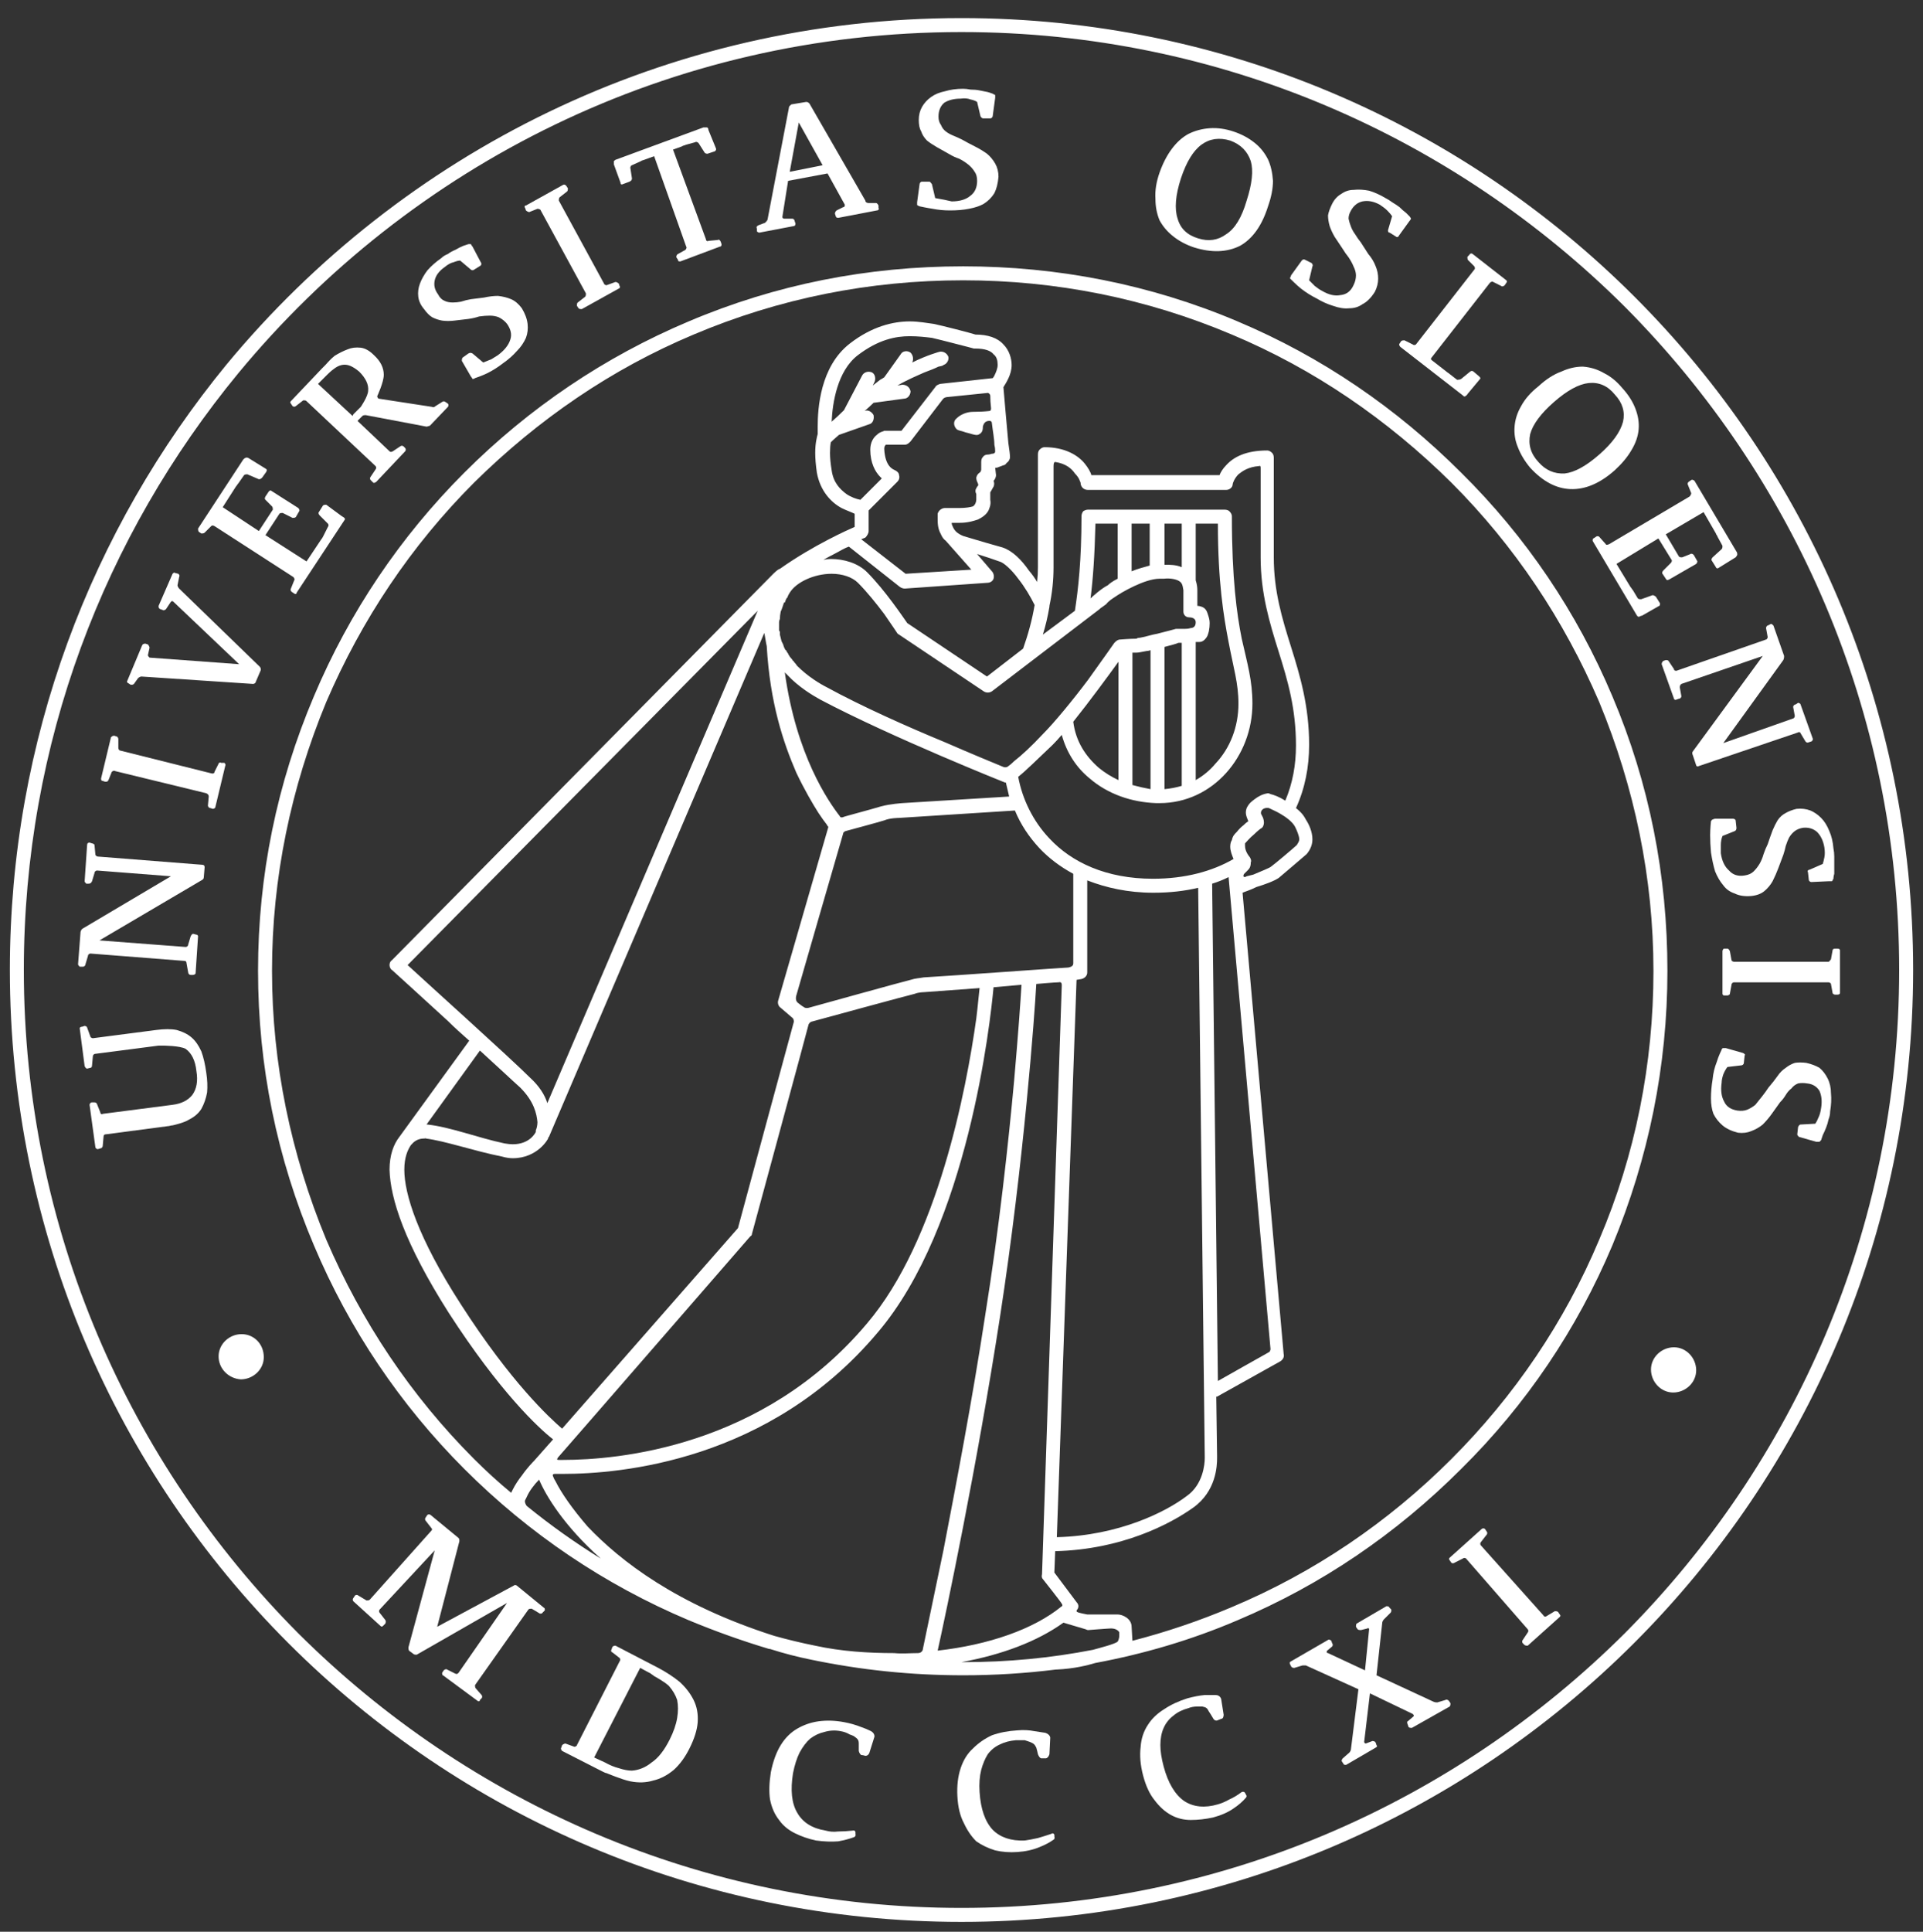 <svg version="1.2" xmlns="http://www.w3.org/2000/svg" viewBox="0 0 234 235" width="234" height="235">
	<rect x="0" y="0" width="234" height="235" fill="#333333" stroke="none"/>
	<title>UIO-svg</title>
	<style>
		.s0 { fill: #ffffff } 
	</style>
	<g id="Segl">
		<g id="Layer">
			<g id="Layer">
				<path id="Layer" fill-rule="evenodd" class="s0" d="m1.2 118c0-28 9.9-53.6 26.4-73.7 21.3-25.7 53.4-42.1 89.4-42.1 64 0 115.8 51.8 115.8 115.8 0 63.9-51.9 115.8-115.8 115.8-64 0-115.8-51.8-115.8-115.8zm1.7 0c0 31.5 12.8 60 33.4 80.7 20.7 20.6 49.2 33.4 80.7 33.4 31.5 0 60-12.8 80.7-33.4 20.6-20.7 33.4-49.2 33.4-80.7 0-31.5-12.8-60-33.4-80.7-20.7-20.6-49.2-33.4-80.7-33.4-35.5 0-67.1 16.2-88 41.5-16.3 19.8-26.1 45-26.1 72.6z"/>
			</g>
			<g id="Layer">
				<path id="Layer" class="s0" d="m26.6 165c0-1.5 1.3-2.7 2.8-2.7 1.5 0 2.7 1.2 2.7 2.8 0 1.5-1.3 2.7-2.8 2.7-1.5-0.1-2.7-1.3-2.7-2.8z"/>
				<path id="Layer" class="s0" d="m200.9 166.6c0-1.5 1.3-2.7 2.8-2.7 1.5 0 2.7 1.3 2.7 2.8 0 1.5-1.3 2.7-2.8 2.7-1.5 0-2.7-1.3-2.7-2.8z"/>
			</g>
			<g id="Layer">
				<g id="Layer">
					<g id="Layer">
						<path id="Layer" fill-rule="evenodd" class="s0" d="m202.9 118.1c0 11.6-2.3 22.8-6.7 33.4-4.3 10.2-10.5 19.4-18.4 27.2-7.9 7.9-17 14.1-27.2 18.4-5.6 2.4-11.4 4.1-17.3 5.2-1 0.3-2.6 0.7-4.7 0.8q0 0-0.1 0-5.6 0.7-11.3 0.7-9.4 0-18.5-1.9-2.5-0.5-5-1.3-0.1 0-0.1 0-5-1.5-9.8-3.5c-10.2-4.3-19.4-10.5-27.3-18.4-7.8-7.8-14-17-18.3-27.2-4.5-10.6-6.8-21.8-6.8-33.4 0-11.6 2.3-22.8 6.8-33.4 4.3-10.2 10.5-19.4 18.3-27.2 7.9-7.9 17.1-14.1 27.3-18.4 10.6-4.5 21.8-6.7 33.4-6.7 11.5 0 22.8 2.2 33.4 6.7 10.2 4.3 19.3 10.5 27.2 18.4 7.9 7.8 14.1 17 18.4 27.2 4.5 10.6 6.7 21.8 6.7 33.4zm-1.7 0c0-11.3-2.3-22.3-6.6-32.7-4.3-10-10.3-19-18-26.7-7.8-7.7-16.7-13.8-26.7-18-10.4-4.4-21.4-6.6-32.7-6.6-11.4 0-22.4 2.2-32.8 6.6-10 4.2-18.9 10.3-26.7 18-7.7 7.7-13.7 16.7-18 26.7-4.3 10.4-6.6 21.4-6.6 32.7 0 11.3 2.3 22.3 6.6 32.7 4.3 10 10.3 19 18 26.7q2.2 2.2 4.5 4.1 0.1-0.2 0.2-0.4c0.3-0.6 0.7-1.2 1.1-1.7 0.7-1 1.4-1.7 1.5-1.8l2.3-2.6c-1.8-1.4-6.5-5.8-12.7-15.4-5.4-8.5-7.1-13.9-7.2-17.4 0-1.8 0.5-3.1 1.2-4l8.5-11.7c-0.9-0.8-1.8-1.6-2.6-2.4-3.6-3.3-6.8-6.2-6.8-6.2-0.2-0.1-0.3-0.4-0.3-0.6q0-0.4 0.3-0.6l46.4-47q0 0 0 0c0.4-0.4 0.7-0.6 0.8-0.6 4.1-2.9 8.4-4.8 9.1-5.1v-1.6c-0.4-0.2-1-0.4-1.6-0.7-1.3-0.7-2.6-2.1-3-4.3q-0.2-1.4-0.2-2.4c0-1.2 0.2-1.9 0.3-2.3q0-0.3 0-0.9c0-2.2 0.3-7.3 3.9-10.1 2.7-2.1 5.3-2.7 7.3-2.7 1.1 0 2.1 0.2 2.9 0.3 1 0.2 4.5 1.1 5.1 1.3 1.5 0 2.7 0.4 3.4 1.2 0.7 0.7 1 1.7 1 2.5 0 1.2-0.7 2.2-1 2.7 0.1 1.1 0.4 4.7 0.6 6.8q0.2 1.3 0.2 1.7c0 0.3-0.2 0.6-0.4 0.7-0.1 0.2-0.3 0.3-0.4 0.3q-0.5 0.2-0.8 0.3-0.1 0-0.2 0l0.1 0.9c0 0.2-0.1 0.5-0.3 0.7 0.1 0.2 0.1 0.5 0 0.7l-0.4 0.7q0 0.4 0 0.9 0.1 0.5-0.1 1c-0.2 0.7-0.8 1.1-1.4 1.4-0.6 0.2-1.3 0.4-2.2 0.4h-0.1-0.9c0 0.2 0.1 0.4 0.2 0.6 0.2 0.4 0.5 0.7 1.2 1 2 0.6 3.7 1.1 4.8 1.4 1.2 0.4 2.3 1.5 3.2 2.8q0.6 0.7 1 1.4 0.1-0.9 0.1-1.8c0-8 0-13.7 0-13.7q0-0.4 0.2-0.6 0.3-0.3 0.6-0.3c2.5 0 4.1 1 4.9 2 0.4 0.5 0.7 1 0.8 1.4h15.6c0.1-0.3 0.4-0.8 0.8-1.2 0.9-1 2.4-1.8 5-1.8q0.3 0 0.6 0.3 0.2 0.2 0.2 0.6c0 0 0 4.5 0 12.1 0 4.1 1 7.4 2.1 10.9 1.1 3.5 2.2 7.2 2.2 11.9 0 2.7-0.5 5.3-1.6 7.7 0.5 0.4 0.9 0.8 1.2 1.4 0.4 0.6 0.8 1.5 0.8 2.4 0 0.6-0.2 1.2-0.7 1.8-0.6 0.5-2.9 2.5-3.4 2.9-0.6 0.4-1.7 0.8-2.7 1.1-0.8 0.4-1.5 0.6-1.7 0.7l5 56.1c0.1 0.4-0.1 0.7-0.4 0.9l-7.7 4.3q0 0-0.1 0l0.1 7.2q0 0.1 0 0.3c0 0.9-0.1 4-2.9 6-2.8 2-8.7 5.1-16.8 5.3l-0.1 2.6 2.7 3.6c0.3 0.3 0.3 0.7 0 1 0 0.1 0 0.2 0.1 0.2 0.1 0.1 1.2 0.3 1.2 0.3h3.7c0.6 0 1.7 0.5 1.7 1.5l0.1 1.7q6.2-1.6 12.1-4.1c10-4.2 19-10.3 26.7-18 7.7-7.7 13.8-16.7 18-26.7 4.4-10.3 6.6-21.4 6.6-32.7zm-149.4 20.4q0-0.1-0.1 0c-0.5 0-1.1 0.1-1.6 0.7q0 0-0.1 0.1 0 0 0 0c-0.4 0.6-0.8 1.5-0.8 3 0 2.9 1.6 8.2 6.9 16.4 6.1 9.5 10.8 13.8 12.3 15.1l21.4-24.4c0 0 6.7-24.8 6.8-25.1 0-0.4-0.2-0.5-0.2-0.5l-1.4-1.2c-0.3-0.2-0.4-0.6-0.3-0.9l6.1-21.1q-0.1-0.1-0.2-0.3-0.4-0.5-1-1.4c-0.7-1.1-1.7-2.8-2.7-4.9-1.6-3.7-3.2-8.5-3.6-15.4-0.1-0.4-0.2-1.2-0.3-1.6l-26.2 61.3-0.1 0.1q0 0 0 0.1c0 0-0.3 0.6-1 1.2-0.7 0.6-1.8 1.2-3.3 1.2q-0.6 0-1.3-0.2c-3.5-0.7-6.9-1.9-9.3-2.2zm12.7-7.4c1.1 1 1.8 2.1 2.1 3.1l25.6-59.9-42.6 43.1c2.6 2.4 12.5 11.3 14.9 13.7zm-6.1-3.3l-6.5 9q0.1 0 0.1 0c2.8 0.3 6.1 1.6 9.4 2.3q0.6 0.1 1 0.1c2 0 2.7-1.3 2.8-1.5q0 0 0 0 0-0.1 0-0.2c0.1-0.2 0.2-0.6 0.2-1-0.1-1-0.4-2.5-2.1-4.2-0.9-0.8-2.7-2.5-4.9-4.5zm47.4-76.2l-3.7 1.3c-0.6 0.5-1 0.9-1 0.9q0 0 0 0-0.1 0.5-0.1 1.3 0 0.9 0.2 2.1c0.2 1.5 1 2.3 1.8 2.9 0.6 0.4 1.2 0.6 1.7 0.7l2.6-2.6q-0.1-0.1-0.2-0.2c-0.6-0.6-1.2-1.7-1.2-3.3 0-0.9 0.4-1.5 0.8-1.8 0.4-0.4 0.8-0.4 0.9-0.5h0.2 1.9l4.1-5.3c0.1-0.2 0.3-0.3 0.6-0.4l6.4-0.7q0.1-0.1 0.2-0.3c0.2-0.4 0.4-0.9 0.4-1.3 0-0.5-0.1-1-0.5-1.3-0.3-0.4-1-0.7-2.2-0.7h-0.2c0 0-1.1-0.3-2.3-0.6-1.1-0.3-2.4-0.6-2.8-0.7-0.8-0.1-1.7-0.2-2.7-0.2-1.7 0-3.8 0.4-6.3 2.3-2.5 1.9-3.1 5.8-3.2 8.1q0.7-0.6 1.5-1.4l2.2-4.2c0.2-0.4 0.7-0.6 1.2-0.4 0.4 0.2 0.5 0.8 0.3 1.2l-0.2 0.4q0.5-0.4 0.9-0.7 0.2-0.1 0.5-0.3l2-2.8c0.2-0.4 0.8-0.5 1.2-0.2 0.3 0.3 0.4 0.8 0.2 1.2 1.8-0.9 3.3-1.3 3.3-1.3 0.4-0.1 0.9 0.1 1.1 0.6 0.1 0.4-0.2 0.9-0.6 1q0 0.1-0.6 0.2-0.6 0.3-1.7 0.7c-0.9 0.4-2.1 0.9-3.3 1.6l0.6-0.1c0.5 0 0.9 0.3 1 0.8 0 0.4-0.3 0.9-0.8 0.9l-3.7 0.5q-0.5 0.5-1.1 1c0.4-0.2 0.9 0.1 1.1 0.5 0.1 0.5-0.1 1-0.5 1.1zm13.6 4.6q0-0.4 0.2-0.6 0.2-0.3 0.6-0.3c0 0 0.2 0 0.5-0.1 0.1 0 0.4 0 0.4-0.3q0-0.4-0.1-0.8c0-0.7-0.2-1.7-0.3-2.6 0-0.2-0.1-0.3-0.3-0.3-0.5 0-0.7 0.3-0.8 0.7 0 0.5-0.1 0.8-0.6 1-0.3 0.1-1-0.2-1.5-0.3-0.5-0.2-0.9-0.2-1.1-0.4-0.4-0.4-0.4-1 0-1.3 0.5-0.5 1.3-0.8 2-0.8q1.1 0 2-0.1c0.1 0 0.2-0.1 0.2-0.3q-0.1-0.9-0.1-1.6c-0.1-0.3-0.3-0.3-0.3-0.3l-4.9 0.5c0 0-0.4 0-0.6 0.3-0.3 0.4-3.9 5.1-3.9 5.1-0.2 0.2-0.4 0.4-0.7 0.4h-2.2q-0.1 0-0.1 0c-0.1 0.1-0.2 0.2-0.2 0.5 0.1 2.2 1.1 2.5 1.3 2.6 0.2 0.1 0.5 0.3 0.5 0.6 0.1 0.3 0 0.6-0.2 0.8l-3.5 3.5v2.5c0 0.3-0.2 0.6-0.4 0.8q0 0-0.5 0.2l5.4 4.2 8-0.5-3.1-3.5q0 0 0 0-0.4-0.3-0.6-0.8c-0.4-0.7-0.4-1.4-0.4-1.9 0-0.3 0-0.6 0-0.6 0.1-0.4 0.5-0.7 0.9-0.7h1.8c0.7 0 1.3-0.1 1.6-0.2 0.3-0.2 0.4-0.6 0.4-0.8 0-0.3 0-0.6 0-0.7q-0.1 0 0 0-0.2-0.4 0-0.7c0 0 0.1-0.2 0.2-0.3 0.1-0.1 0-0.2 0-0.3-0.1-0.2-0.2-0.4-0.2-0.7q0.1-0.4 0.4-0.6c0.2-0.1 0.2-0.4 0.2-0.4zm-16.1 10.3c-0.6 0.2-1.2 0.6-1.8 0.9q-0.6 0.3-1.3 0.7 0.5-0.1 0.9-0.1c1.6 0 3.3 0.5 4.4 1.6 2.2 2.2 4.4 5.5 4.9 6.2l9.7 6.5 4.4-3.4c0.6-1.7 1.1-3.5 1.4-5.3-0.5-1-1.2-2.2-2-3.2-0.8-1.1-1.8-2-2.3-2.1q-1.1-0.4-2.7-0.9l1.8 2.1c0.2 0.2 0.3 0.6 0.2 0.9-0.1 0.3-0.4 0.5-0.8 0.5l-10 0.7q0 0 0 0-0.3 0-0.6-0.2zm-7.2 5.6q-0.2 0.3-0.3 0.6-0.1 0.1-0.1 0.1-0.1 0.2-0.2 0.5-0.1 0-0.1 0-0.1 0.3-0.2 0.6 0 0 0 0-0.1 0.3-0.2 0.5-0.1 0.5-0.1 0.9 0 0 0 0-0.1 0.2-0.1 0.4 0 0.2 0 0.4 0 0.3 0 0.6 0.1 0.1 0.1 0.2 0 0.2 0 0.3 0.1 0.4 0.2 0.8 0 0 0 0 0.1 0.2 0.2 0.4 0 0 0 0 0.1 0.4 0.3 0.7 0.1 0 0.1 0.1 0.1 0.2 0.2 0.3 0 0.1 0.1 0.2 0.1 0.2 0.2 0.3 0.2 0.2 0.3 0.4 0.1 0 0.1 0.1 0.2 0.2 0.4 0.5c1.3 1.3 2.8 2.2 3.6 2.6 4.2 2.3 9.8 4.8 14.4 6.7 3.2 1.4 5.9 2.5 7.1 3 0.3 0.1 0.5 0 0.6-0.1q0.3-0.2 0.7-0.6c0.9-0.7 2.1-1.8 3.5-3.3 1.4-1.4 3.7-4.2 5.5-6.6 1.8-2.5 3.2-4.5 3.2-4.5 0.2-0.2 0.4-0.4 0.7-0.4 0 0 1.2-0.1 1.9-0.1q0 0 0.1 0 0.1-0.1 0.2-0.1 0.2 0 0.6-0.1c0.5-0.1 1.1-0.3 1.7-0.4 1.2-0.3 2.3-0.6 2.3-0.6h0.2 0.9c0.1 0 0.4 0 0.7-0.1 0.2 0 0.6-0.1 0.6-0.7 0-0.5-0.5-0.6-0.8-0.6-0.4 0-0.7-0.3-0.7-0.7 0 0 0-1.6 0-2.6-0.1-0.7-0.2-0.9-0.5-1.1-0.3-0.2-1-0.4-1.9-0.3q-0.2 0-0.5 0c-1.8 0-4.7 1.7-5.4 2.2-0.3 0.2-0.8 0.5-1.1 0.9-0.4 0.3-0.7 0.5-0.7 0.5l-0.1 0.1-13.1 10c-0.3 0.2-0.7 0.2-1 0l-10.3-6.9q-0.2-0.1-0.3-0.3c0 0-0.6-0.9-1.5-2.2-0.9-1.2-2.1-2.7-3.2-3.8-0.7-0.7-1.9-1.1-3.2-1.1-2.1 0-4.3 1-5.1 2.3zm32.1-3.1q0 2.4-0.5 4.7 0 0.1 0 0.1-0.3 1.8-0.8 3.4l3.9-2.9c0.4-2.6 0.8-6.1 0.8-11.5q0-0.3 0.2-0.6 0.3-0.2 0.6-0.2h16.6q0.4 0 0.6 0.2 0.3 0.3 0.3 0.6c0 7.6 0.6 11.9 1.2 14.9 0.7 3.1 1.3 5.1 1.3 7.9 0 6.4-4.8 12.1-11.3 12.1q-0.1 0-0.2 0 0 0-0.1 0-0.1 0-0.1 0c-3-0.1-5.9-1.1-8.1-3-1.6-1.3-2.8-3.1-3.4-5.3q-0.6 0.7-1.1 1.2c-1.9 1.8-3.3 3.2-4.2 3.9 0.5 2.7 1.8 5.4 3.8 7.5 2.7 2.9 6.9 4.9 12.6 4.9 3.9 0 7.2-0.9 9.8-2.4-0.2-0.5-0.4-1-0.4-1.5q0-0.5 0.2-0.8c0.1-0.5 0.3-0.7 0.6-1q0.4-0.5 0.8-0.8 0.3-0.3 0.6-0.5c-0.1-0.3-0.3-0.6-0.3-1.1q0-0.2 0.1-0.5c0.3-0.6 0.6-0.8 1-1.1 0.4-0.3 0.9-0.6 1.6-0.7q0.1 0 0.3 0.1c0.4 0.1 1 0.3 1.8 0.8 0.9-2.1 1.3-4.4 1.3-6.7 0-4.5-1-7.9-2.1-11.4-1.1-3.5-2.2-7.1-2.2-11.5 0-5.3 0-9.1 0-10.8 0-0.2 0-0.4-0.2-0.3-1.3 0.1-2 0.6-2.5 1-0.5 0.5-0.7 1.1-0.7 1.2 0 0.4-0.4 0.7-0.8 0.7h-16.8c-0.5 0-0.8-0.3-0.9-0.7q0-0.1 0-0.1 0-0.1-0.1-0.3c-0.1-0.3-0.3-0.6-0.6-0.9-0.4-0.6-1.1-1.2-2.4-1.4-0.1 0-0.2 0.1-0.2 0.5 0 2.1 0 6.6 0 12.3zm24 35.9c0 0.6-0.2 0.8-0.4 1q-0.2 0.2-0.4 0.4c-0.1 0.1-0.1 0.3-0.1 0.3 0 0 0.1 0.2 0.4 0q0.4-0.1 0.8-0.2c0.9-0.4 2-0.8 2.2-1 0.3-0.2 2.8-2.3 3.1-2.6 0.1-0.2 0.3-0.4 0.3-0.7 0-0.4-0.3-1.1-0.5-1.5-0.3-0.6-1.1-1.2-1.8-1.6-0.5-0.3-1-0.5-1.4-0.7 0 0-0.5-0.1-0.8 0.2-0.2 0.2-0.2 0.5-0.1 0.6q0.1 0.2 0.2 0.4c0 0.1 0.1 0.2 0.1 0.6 0 0.2-0.1 0.6-0.4 0.7 0 0-0.4 0.3-0.8 0.7-0.5 0.4-1 1-1.1 1.1q0 0.2 0 0.3c0 0.3 0.1 0.8 0.6 1.4 0.1 0.2 0.2 0.4 0.1 0.6zm-2.7 1.8q-1 0.5-2 0.8l0.7 60.5c0 0 6-3.4 6.2-3.5 0.2-0.1 0.2-0.4 0.2-0.4zm-22.7 84.8c0 0 2.4-71.4 2.4-71.6 0-0.2 0-0.5-0.4-0.4-0.4 0-2.7 0.2-2.7 0.2-0.2 3.7-1.5 21.6-4.4 40.4-2.8 18.2-6.6 36.2-7.6 40.7 6.2-0.7 11.7-2.6 15.1-5.4 0.1 0 0.1-0.2 0-0.3 0-0.1-2.3-3-2.3-3q-0.2-0.2-0.1-0.6zm-29.7-69.5c0.4 0.3 0.5 0.4 0.7 0.5 0.2 0.2 0.6 0.1 0.6 0.1 0 0 11.9-3.3 12.4-3.4 0.6-0.2 1.1-0.2 1.6-0.3 3.5-0.2 17.2-1.2 17.6-1.2 0.5-0.1 0.6-0.3 0.6-0.5 0-0.2 0-10.9 0-10.9q-2.4-1.3-4.1-3.1c-1.3-1.4-2.3-2.9-3-4.6l-14.1 0.9c0 0-1.1 0-1.8 0.3-0.6 0.2-4.7 1.3-4.7 1.3 0 0-0.3 0.1-0.3 0.3-0.1 0.3-5.7 19.7-5.7 19.7 0 0-0.2 0.6 0.2 0.9zm5.5-22.6c0.2-0.1 3.3-0.9 4.6-1.3 1.1-0.3 2.6-0.4 2.6-0.4l13-0.8q-0.2-0.8-0.4-1.7 0 0-0.1 0c0 0-13.8-5.5-22.5-10.1-0.9-0.5-2.6-1.5-4-3q-0.1-0.1-0.3-0.3c1.4 10.1 5.3 15.7 6.7 17.5 0 0.1 0.2 0.2 0.4 0.1zm26 87.6c7.6-0.2 13.3-3.1 15.8-5 2-1.4 2.2-3.9 2.2-4.6q0-0.2 0-0.2l-0.8-69.2q-2.5 0.6-5.4 0.6 0 0-0.1 0c-3 0-5.7-0.6-8-1.5v11.2c0 0.4-0.3 0.7-0.7 0.8l-0.6 0.1zm5.1-93.6q1.1 0.9 2.4 1.5v-14.4c-1.3 1.8-3.5 4.8-5.5 7.3 0.3 2.4 1.5 4.2 3.1 5.6zm6.3 2.6v-16.9q-0.3 0.1-0.5 0.1c-0.6 0.1-0.9 0.2-1.3 0.2q-0.2 0-0.4 0v16.1q1.1 0.3 2.2 0.5zm3.8-0.4v-17.4h-0.4c-0.2 0.1-0.9 0.3-1.7 0.5v17.3q1.1-0.1 2.1-0.4zm3.4-19.8q0 0.5-0.1 1c-0.1 0.3-0.1 0.6-0.5 1-0.1 0.1-0.3 0.3-0.7 0.3q0 0 0 0-0.1 0-0.2 0-0.1 0-0.2 0v16.8q1.4-0.8 2.4-2c1.8-1.9 2.8-4.5 2.8-7.3 0-2.5-0.6-4.3-1.2-7.5-0.6-3.1-1.3-7.3-1.3-14.4h-2.7v6.9q0.2 0.6 0.2 1.2c0 0.6 0 1.3 0 1.9q0.2 0 0.5 0.1c0.6 0.2 0.7 0.7 0.8 1 0.1 0.3 0.2 0.6 0.2 1zm-5.5-12.1v5c0.7 0 1.4 0 2.1 0.3v-5.3zm-4 0v5.8c0.7-0.3 1.5-0.5 2.2-0.7v-5.1zm-4.4 0c-0.1 3.9-0.3 6.8-0.6 9.1 0.2-0.2 1.3-1.2 2.1-1.6 0.2-0.2 0.6-0.5 1.2-0.8v-6.7zm-0.5 9.1q0 0 0 0 0 0 0 0zm-65.5 106.8q0.1 0.3 0.3 0.6c0.7 1.4 2 3.3 3.9 5.5 4 4.2 10.8 9.5 22.7 13.3q2.5 0.7 5 1.2c3.2 0.7 6.5 0.9 9.6 0.9 1 0.1 1.9 0 2.9 0 0.4 0 0.6-0.3 0.6-0.5 0.4-1.9 1.3-6.2 2.5-12 1.5-7.8 3.5-18.2 5.1-28.7 1.7-10.6 2.8-20.8 3.5-28.4 0.5-5.7 0.8-9.9 0.9-11.7l-3.4 0.3c-0.4 4.3-3.1 29.1-14.1 42-13.2 15.7-31.4 17.2-38.3 17.2q-0.6 0-1 0c-0.2 0-0.3 0.1-0.2 0.3zm0.8-2q0.2 0 0.4 0c6.6 0 24.3-1.5 37-16.6 8.6-10.1 12.1-28.5 13.3-37.1 0.2-1.6 0.3-2.9 0.4-3.7l-6.8 0.5c0 0-0.6 0-1.1 0.2-0.5 0.1-12.6 3.4-12.6 3.4 0 0-0.2 0.1-0.3 0.3 0 0.1-6.9 25.5-6.9 25.5q0 0.2-0.2 0.3c0 0-23.2 26.7-23.4 26.9-0.2 0.3-0.1 0.3 0.2 0.3zm49.2 24.6q8 0 15.7-1.5c0.7-0.2 2.7-0.7 3-1 0.2-0.3 0.2-0.7 0.2-0.7 0 0 0-0.2 0-0.4 0-0.1-0.3-0.5-1-0.5-0.3 0-2.8 0.2-2.8 0.2q-0.1 0-0.3-0.1l-2.7-0.8c-3.2 2.3-7.5 3.9-12.4 4.8q0.2 0 0.3 0zm-44.2-12.6c-4.5-4-6.7-7.7-7.5-9.6-0.6 0.6-1.2 1.4-1.5 2.1q-0.1 0.2-0.2 0.4c-0.1 0.2 0.1 0.6 0.2 0.7q4.3 3.5 9 6.4z"/>
					</g>
				</g>
			</g>
			<g id="Layer">
				<path id="Layer" class="s0" d="m19 125.3q1.5-0.2 2.5 0 1.1 0.3 1.8 0.9 0.7 0.6 1.2 1.7 0.4 1.1 0.6 2.6 0.2 1.3 0.1 2.4-0.2 1.1-0.7 2-0.5 0.8-1.5 1.3c-0.6 0.4-2 0.7-2 0.7-0.2 0-0.4 0.1-0.6 0.1l-7.6 1c-0.1 0-0.2 0.1-0.2 0.3l-0.1 1.1c0 0.1-0.1 0.3-0.3 0.3l-0.3 0.1c-0.1 0-0.3-0.1-0.3-0.3l-0.7-5.1c0-0.1 0.1-0.3 0.3-0.3h0.3c0.1 0 0.3 0.1 0.3 0.2l0.4 1c0 0.2 0.2 0.3 0.3 0.2l8.5-1.1q1.6-0.2 2.4-1.2 0.8-1.1 0.5-2.9-0.2-1.9-1.3-2.7c-0.7-0.4-2.8-0.4-2.8-0.4-0.1 0-0.4 0-0.5 0l-7.7 1c-0.2 0-0.3 0.2-0.3 0.3l-0.1 1.1c0 0.2-0.1 0.3-0.2 0.3l-0.4 0.1c-0.1 0-0.2-0.1-0.3-0.3l-0.6-4.6c0-0.1 0.1-0.2 0.3-0.2l0.3-0.1c0.1 0 0.3 0.1 0.3 0.2l0.4 1.1c0 0.1 0.2 0.2 0.3 0.2z"/>
				<path id="Layer" class="s0" d="m9.8 113.4c0-0.1 0.1-0.3 0.2-0.4l10.8-6.4-9-0.7c-0.1 0-0.3 0.1-0.3 0.3l-0.3 1c-0.1 0.2-0.2 0.3-0.4 0.3h-0.3c-0.1-0.1-0.2-0.2-0.2-0.3l0.3-4.4c0-0.2 0.1-0.3 0.3-0.3l0.3 0.1c0.1 0 0.3 0.1 0.3 0.2l0.1 1.1c0 0.2 0.2 0.3 0.3 0.3l12.7 1c0.2 0 0.3 0.1 0.3 0.3l-0.1 1.2c0 0.2-0.1 0.3-0.3 0.4l-12.4 7.3 10.5 0.8c0.1 0 0.3-0.1 0.3-0.3l0.3-1c0.1-0.2 0.2-0.3 0.3-0.3l0.4 0.1c0.1 0 0.2 0.1 0.2 0.2l-0.3 4.5c0 0.1-0.2 0.2-0.3 0.2h-0.3c-0.2 0-0.3-0.2-0.3-0.3l-0.2-1.1c0-0.2-0.1-0.3-0.2-0.3l-11.5-0.9c-0.1 0-0.3 0.1-0.3 0.3l-0.3 1c0 0.2-0.2 0.3-0.3 0.3h-0.4c-0.1-0.1-0.2-0.2-0.2-0.3z"/>
				<path id="Layer" class="s0" d="m14.2 89.6c0.1 0 0.2 0.2 0.2 0.3v1.1c0 0.1 0.1 0.3 0.2 0.3l11.2 2.8c0.1 0 0.3 0 0.3-0.2l0.5-1c0-0.1 0.2-0.2 0.3-0.1h0.4c0.1 0.1 0.2 0.2 0.1 0.4l-1.2 5c0 0.1-0.2 0.2-0.3 0.2l-0.3-0.1c-0.2 0-0.3-0.2-0.3-0.3l0.1-1.1c0-0.2-0.1-0.3-0.3-0.4l-11.1-2.7c-0.1-0.1-0.3 0-0.4 0.1l-0.4 1c-0.1 0.2-0.2 0.2-0.4 0.2l-0.3-0.1c-0.2 0-0.2-0.2-0.2-0.3l1.2-5c0.1-0.1 0.2-0.2 0.4-0.2z"/>
				<path id="Layer" class="s0" d="m31.6 81.1c0.1 0.1 0.2 0.3 0.1 0.5l-0.6 1.4c0 0.1-0.2 0.2-0.3 0.2l-13.6-0.9c-0.1 0-0.3 0.1-0.4 0.2l-0.5 0.7c-0.1 0.1-0.2 0.1-0.4 0.1l-0.3-0.2c-0.1 0-0.2-0.2-0.1-0.3l1.8-4.3c0.1-0.2 0.3-0.2 0.4-0.2l0.3 0.1c0.1 0.1 0.2 0.3 0.2 0.4l-0.2 0.9c0 0.1 0.1 0.2 0.2 0.3l10.9 0.8-8-7.6c-0.1-0.1-0.2-0.1-0.3 0l-0.6 0.9c-0.1 0.1-0.3 0.2-0.4 0.1l-0.3-0.1c-0.2-0.1-0.2-0.2-0.2-0.4l1.7-3.9c0.1-0.1 0.2-0.2 0.3-0.1l0.4 0.1c0.1 0.1 0.2 0.2 0.1 0.4l-0.2 1c0 0.1 0.1 0.3 0.2 0.4z"/>
				<path id="Layer" class="s0" d="m58.8 44.1q0.5-0.2 1-0.4 0.5-0.3 0.8-0.5 1.2-0.9 1.5-1.9 0.3-0.9-0.4-1.9-0.4-0.5-1-0.8-0.5-0.2-1.1-0.2-0.6 0-1.3 0.1-0.6 0.2-1.3 0.3-0.9 0.1-1.7 0.2-0.8 0.1-1.5 0-0.6-0.1-1.2-0.4-0.5-0.3-1-1-0.6-0.7-0.7-1.5-0.1-0.8 0.2-1.6 0.3-0.8 0.9-1.6 0.7-0.8 1.7-1.5 0.3-0.3 0.8-0.5 0.4-0.3 0.9-0.5 0.5-0.3 1-0.5c0.3-0.1 0.6-0.2 0.6-0.2 0.1 0 0.2 0 0.3 0 0 0 0.1 0.2 0.2 0.3l1 1.9c0.1 0.1 0.1 0.3 0 0.4l-0.8 0.5c-0.1 0.1-0.3 0.1-0.4 0l-1.3-1.1q-0.3 0-0.8 0.2-0.5 0.1-1.1 0.6-1 0.7-1.2 1.6-0.2 0.9 0.4 1.7 0.3 0.6 0.8 0.8 0.4 0.2 1 0.2 0.5 0 1-0.1 0.6-0.2 1.2-0.3 0.8-0.1 1.6-0.2 0.9-0.2 1.7-0.2 0.9 0.1 1.6 0.4 0.7 0.3 1.3 1.1 0.6 1 0.7 1.9 0.1 0.9-0.2 1.7-0.4 0.9-1.1 1.6-0.7 0.8-1.7 1.5-0.9 0.7-1.9 1.2c-0.6 0.3-1.5 0.6-1.5 0.6-0.1 0.1-0.2 0.1-0.3 0.1 0 0-0.1-0.2-0.2-0.3l-1.1-1.9c0-0.1 0-0.3 0.1-0.4l0.7-0.5c0.2-0.1 0.3-0.1 0.5 0z"/>
				<path id="Layer" class="s0" d="m69.1 22.9c0 0.2 0 0.3-0.1 0.4l-0.9 0.7c-0.1 0.1-0.1 0.3-0.1 0.4l5.5 10.1c0 0.1 0.2 0.2 0.3 0.2l1.1-0.4c0.1 0 0.3 0.1 0.4 0.2l0.1 0.3c0.1 0.1 0 0.3-0.1 0.3l-4.5 2.5c-0.2 0-0.3 0-0.4-0.1l-0.2-0.3c0-0.2 0-0.3 0.1-0.4l0.9-0.7c0.1-0.1 0.1-0.3 0.1-0.4l-5.5-10.1c0-0.1-0.2-0.2-0.4-0.2l-1 0.4c-0.1 0-0.3-0.1-0.4-0.2l-0.1-0.3c-0.1-0.1-0.1-0.3 0.1-0.3l4.5-2.5c0.2-0.1 0.3 0 0.4 0.1z"/>
				<path id="Layer" class="s0" d="m74.7 19.6c0 0 0.2-0.2 0.3-0.2l10.6-3.9c0.1 0 0.3 0 0.4 0 0.1 0 0.2 0.1 0.2 0.3l0.9 2.2c0.1 0.2 0 0.3-0.1 0.4l-0.9 0.3c-0.1 0-0.3 0-0.4-0.2l-0.7-1.1c-0.1-0.1-0.3-0.2-0.4-0.1l-1.1 0.3c-0.2 0.1-0.4 0.1-0.5 0.2l-1.1 0.4 4 10.9c0 0.2 0.2 0.3 0.3 0.2l1.1-0.1c0.2-0.1 0.3 0 0.4 0.2l0.1 0.3c0 0.1 0 0.3-0.2 0.3l-4.8 1.8c-0.2 0-0.3 0-0.3-0.2l-0.2-0.3c0-0.1 0-0.3 0.2-0.4l0.9-0.5c0.1-0.1 0.2-0.3 0.1-0.4l-3.9-11-1.1 0.4c-0.2 0.1-0.4 0.1-0.5 0.2l-1.1 0.5c-0.1 0-0.2 0.2-0.2 0.3l0.2 1.3c0 0.2-0.1 0.3-0.3 0.4l-0.8 0.3c-0.2 0.1-0.3 0-0.3-0.2l-0.8-2.2c0-0.1 0-0.3 0-0.4z"/>
				<path id="Layer" fill-rule="evenodd" class="s0" d="m100.7 21.1l-4.8 0.9-0.7 4.4c0 0.1 0.1 0.2 0.2 0.2h1c0.2 0 0.3 0.2 0.3 0.3l0.1 0.3c0 0.2-0.1 0.3-0.2 0.3l-4.2 0.8c-0.1 0-0.3-0.1-0.3-0.2v-0.3c-0.1-0.2 0-0.3 0.2-0.4l0.8-0.3c0.1-0.1 0.3-0.3 0.3-0.4l2.6-13.6c0-0.2 0.2-0.3 0.3-0.4l1.8-0.3c0.2 0 0.3 0.1 0.4 0.2l6.8 11.8c0 0.2 0.2 0.3 0.4 0.3h0.9c0.1 0 0.2 0.1 0.3 0.3v0.3c0.1 0.1 0 0.3-0.2 0.3l-4.7 0.9c-0.2 0-0.3-0.1-0.3-0.2l-0.1-0.3c0-0.2 0.1-0.3 0.2-0.4l0.8-0.4c0.2 0 0.2-0.2 0.2-0.3zm-3.5-6.2l-1.1 6 4-0.8z"/>
				<path id="Layer" class="s0" d="m113.8 24.1q0.5 0.1 1.1 0.2 0.5 0.1 0.9 0.2 1.5 0 2.3-0.7 0.8-0.6 0.8-1.8 0-0.7-0.3-1.1-0.3-0.5-0.8-0.9-0.5-0.4-1.1-0.7-0.6-0.2-1.1-0.5-0.9-0.5-1.6-0.9-0.7-0.4-1.2-0.8-0.5-0.5-0.7-1.1-0.3-0.5-0.3-1.4 0-0.9 0.4-1.6 0.4-0.7 1.1-1.2 0.7-0.5 1.7-0.7 1-0.3 2.2-0.3 0.4 0 0.9 0.1 0.6 0 1.1 0.1 0.5 0.1 1 0.2c0.3 0.1 0.6 0.2 0.6 0.2 0.1 0.1 0.3 0.1 0.3 0.2 0 0 0 0.2 0 0.3l-0.3 2.2c0 0.1-0.1 0.3-0.3 0.3h-0.9c-0.1 0-0.3-0.2-0.3-0.3l-0.4-1.7q-0.3-0.2-0.8-0.3-0.5-0.2-1.2-0.1-1.2 0-2 0.5-0.7 0.6-0.7 1.7 0 0.6 0.3 1 0.2 0.5 0.6 0.8 0.4 0.3 0.9 0.5 0.5 0.2 1.1 0.5 0.7 0.4 1.5 0.8 0.8 0.4 1.5 0.9 0.6 0.5 1 1.2 0.4 0.7 0.4 1.6-0.1 1.2-0.5 2-0.5 0.8-1.3 1.3-0.7 0.4-1.8 0.6-1 0.2-2.3 0.2-1.1 0-2.1-0.2c-0.7-0.1-1.6-0.3-1.6-0.3-0.2-0.1-0.3-0.1-0.3-0.2 0 0 0-0.2 0-0.3l0.3-2.2c0-0.1 0.1-0.3 0.3-0.3h0.9c0.1 0 0.2 0.2 0.3 0.3z"/>
				<path id="Layer" fill-rule="evenodd" class="s0" d="m150.9 29.9q-2.4 1.2-5.6 0.2-1.5-0.5-2.6-1.4-1-0.8-1.6-1.9-0.5-1.2-0.5-2.6-0.1-1.5 0.5-3.2 0.6-1.7 1.5-2.9 0.9-1.2 2-1.8 1.2-0.6 2.6-0.7 1.4-0.1 2.9 0.4 1.5 0.5 2.6 1.4 1 0.8 1.6 2 0.5 1.1 0.6 2.6 0 1.4-0.6 3.1-1.1 3.5-3.4 4.8zm1.3-10.3q-0.6-1.8-2.5-2.5-2-0.6-3.5 0.5-1.5 1.1-2.5 4.1-1 3.1-0.4 4.9 0.5 1.8 2.5 2.4 1.9 0.6 3.4-0.5 1.6-1 2.5-4.1 1-3.1 0.5-4.8z"/>
				<path id="Layer" class="s0" d="m159.3 34.1q0.3 0.3 0.7 0.7 0.5 0.4 0.9 0.6 1.2 0.7 2.2 0.5 1.1-0.1 1.6-1.2 0.3-0.6 0.3-1.2 0-0.5-0.3-1.1-0.2-0.5-0.6-1.1-0.4-0.5-0.7-1-0.6-0.9-1-1.5-0.4-0.7-0.6-1.3-0.2-0.7-0.2-1.3 0.1-0.6 0.5-1.4 0.4-0.8 1.1-1.2 0.7-0.5 1.5-0.5 0.9-0.1 1.9 0.1 1 0.3 2 0.9 0.4 0.2 0.8 0.5 0.5 0.3 0.9 0.6 0.4 0.4 0.8 0.7c0.2 0.2 0.4 0.4 0.4 0.4 0.1 0.1 0.2 0.3 0.2 0.3 0 0-0.1 0.2-0.2 0.3l-1.3 1.8c0 0.1-0.2 0.2-0.3 0.1l-0.8-0.5c-0.2 0-0.2-0.2-0.2-0.3l0.5-1.7q-0.2-0.3-0.6-0.7-0.3-0.3-0.9-0.7-1.1-0.6-2.1-0.4-0.9 0.2-1.4 1.1-0.3 0.5-0.3 1 0.1 0.5 0.3 1 0.2 0.5 0.5 0.9 0.3 0.5 0.7 1 0.4 0.6 0.9 1.4 0.6 0.7 0.9 1.5 0.3 0.7 0.3 1.5 0 0.8-0.4 1.6-0.7 1.1-1.5 1.5-0.7 0.5-1.6 0.5-0.9 0.1-2-0.3-1-0.3-2-0.9-1-0.5-1.9-1.2c-0.5-0.4-1.2-1.1-1.2-1.1-0.1-0.1-0.2-0.2-0.1-0.2 0-0.1 0.1-0.2 0.1-0.3l1.3-1.8c0.1-0.1 0.2-0.2 0.4-0.1l0.8 0.4c0.1 0.1 0.2 0.3 0.1 0.4z"/>
				<path id="Layer" class="s0" d="m174.2 43.5c-0.1 0.1-0.1 0.2 0 0.3l1.8 1.4c0.1 0.1 0.3 0.2 0.4 0.3l0.9 0.7c0.2 0 0.3 0 0.5-0.1l1.1-0.9c0.1-0.1 0.3-0.1 0.4 0l0.7 0.6c0.1 0.1 0.2 0.2 0.1 0.3l-1.5 1.8c-0.1 0.2-0.3 0.3-0.3 0.3-0.1 0.1-0.2 0-0.3-0.1l-7.6-5.9c-0.1-0.1-0.2-0.3-0.1-0.4l0.2-0.3c0.1-0.1 0.3-0.1 0.4-0.1l1 0.5c0.1 0.1 0.3 0.1 0.4 0l7.1-9.1c0.1-0.1 0.1-0.2 0-0.4l-0.8-0.8c0-0.1-0.1-0.3 0-0.4l0.2-0.2c0.1-0.2 0.3-0.2 0.4-0.1l4.1 3.2c0.1 0.1 0.1 0.2 0 0.3l-0.2 0.3c-0.1 0.1-0.3 0.2-0.4 0.1l-1-0.5c-0.1-0.1-0.3 0-0.4 0.1z"/>
				<path id="Layer" fill-rule="evenodd" class="s0" d="m191.1 59.5q-2.6-0.1-4.9-2.6-1-1.2-1.5-2.5-0.5-1.2-0.4-2.5 0.1-1.3 0.8-2.5 0.7-1.3 2.1-2.4 1.4-1.3 2.8-1.8 1.3-0.6 2.6-0.6 1.4 0.1 2.6 0.8 1.2 0.6 2.2 1.8 1.1 1.2 1.6 2.5 0.5 1.3 0.4 2.5-0.1 1.3-0.9 2.6-0.7 1.2-2 2.4-2.7 2.4-5.4 2.3zm6.4-8.2q0.4-1.8-1-3.3-1.3-1.6-3.2-1.4-1.8 0.2-4.2 2.3-2.4 2.1-2.9 3.9-0.4 1.9 1 3.4 1.3 1.5 3.2 1.4 1.8-0.2 4.2-2.3 2.4-2.1 2.9-4z"/>
				<path id="Layer" class="s0" d="m203.3 68.5c0.1-0.1 0.2-0.3 0.1-0.4l-1.6-2.6-5.1 3.1 1.7 2.8c0.1 0.1 0.2 0.3 0.3 0.4l0.6 1c0.1 0.1 0.3 0.1 0.4 0.1l1.4-0.5c0.1 0 0.3 0.1 0.4 0.2l0.5 0.8c0 0.1 0 0.3-0.1 0.3l-2.1 1.2c-0.1 0-0.3 0.1-0.3 0.1-0.1 0.1-0.2 0-0.3-0.1l-5.4-9.1c0-0.1 0-0.3 0.1-0.3l0.3-0.2c0.1-0.1 0.3-0.1 0.4 0l0.8 0.9c0 0.1 0.2 0.1 0.4 0l9.8-5.8c0.1-0.1 0.2-0.3 0.2-0.4l-0.4-1c-0.1-0.2 0-0.3 0.1-0.4l0.3-0.2c0.1-0.1 0.3 0 0.4 0.1l5.1 8.6c0.1 0.1 0.1 0.3 0.1 0.4 0 0-0.1 0.2-0.2 0.3l-2.1 1.3c-0.1 0.1-0.3 0-0.3-0.1l-0.5-0.8c-0.1-0.1 0-0.3 0.1-0.4l1.1-1c0.1-0.1 0.1-0.3 0.1-0.4l-0.6-1.1c0-0.1-0.2-0.3-0.2-0.4l-1.5-2.6-4.6 2.7 1.6 2.7c0.1 0.1 0.2 0.1 0.4 0.1l1-0.4c0.1-0.1 0.3 0 0.4 0.1l0.4 0.7c0.1 0.1 0 0.3-0.1 0.4l-3.3 1.9c-0.2 0.1-0.3 0.1-0.4-0.1l-0.4-0.6c-0.1-0.1 0-0.3 0.1-0.4z"/>
				<path id="Layer" class="s0" d="m34.4 62.4c-0.2 0-0.3 0-0.4 0.1l-1.7 2.6 5 3.2 1.8-2.7c0.1-0.1 0.2-0.3 0.3-0.5l0.5-1c0.1-0.1 0.1-0.3 0-0.4l-1-1c-0.1-0.1-0.2-0.3-0.1-0.4l0.5-0.8c0.1-0.1 0.3-0.1 0.4-0.1l1.9 1.4c0.2 0.1 0.3 0.2 0.3 0.2 0.1 0.1 0.1 0.2 0 0.3l-5.8 8.8c0 0.2-0.2 0.2-0.3 0.1l-0.3-0.2c-0.1-0.1-0.2-0.2-0.1-0.4l0.4-1c0.1-0.1 0-0.3-0.1-0.4l-9.6-6.2c-0.2-0.1-0.3-0.1-0.4 0l-0.8 0.8c-0.1 0.1-0.3 0.1-0.4 0.1l-0.3-0.2c-0.1-0.1-0.1-0.3-0.1-0.4l5.5-8.4c0.1-0.1 0.2-0.2 0.3-0.2 0.1-0.1 0.2 0 0.3 0l2.1 1.3c0.2 0.1 0.2 0.2 0.1 0.4l-0.5 0.7c-0.1 0.1-0.2 0.2-0.4 0.2l-1.4-0.6c-0.1 0-0.3 0-0.4 0.1l-0.7 1c-0.1 0.1-0.2 0.3-0.3 0.4l-1.6 2.5 4.4 2.9 1.7-2.6c0-0.1 0-0.3-0.1-0.4l-0.8-0.8c-0.1-0.1-0.1-0.2 0-0.4l0.4-0.6c0.1-0.1 0.2-0.2 0.3-0.1l3.3 2.1c0.1 0.1 0.2 0.3 0.1 0.4l-0.4 0.7c-0.1 0.1-0.3 0.1-0.4 0.1z"/>
				<path id="Layer" class="s0" d="m217.1 79.8c0 0.1 0 0.3-0.1 0.5l-7.3 10.1 8.5-3c0.1 0 0.2-0.2 0.2-0.3l-0.2-1.1c0-0.1 0.1-0.3 0.3-0.3l0.3-0.2c0.1 0 0.3 0.1 0.3 0.2l1.5 4.2c0 0.1-0.1 0.3-0.2 0.3l-0.3 0.1c-0.2 0.1-0.3 0-0.4-0.1l-0.6-1c0-0.1-0.2-0.2-0.3-0.1l-12.1 4.1c-0.1 0.1-0.3 0-0.3-0.1l-0.4-1.2c-0.1-0.2-0.1-0.4 0-0.5l8.5-11.6-9.9 3.4c-0.1 0.1-0.2 0.2-0.2 0.4l0.2 1.1c0 0.1-0.1 0.3-0.3 0.3l-0.3 0.1c-0.1 0.1-0.3 0-0.3-0.1l-1.5-4.2c0-0.2 0.1-0.3 0.2-0.4l0.3-0.1c0.2 0 0.3 0 0.4 0.2l0.6 0.9c0 0.2 0.2 0.2 0.3 0.2l10.9-3.8c0.1 0 0.2-0.2 0.2-0.3l-0.2-1.1c0-0.1 0.1-0.3 0.2-0.3l0.4-0.2c0.1 0 0.2 0.1 0.3 0.2z"/>
				<path id="Layer" class="s0" d="m209.6 101.7q-0.2 0.5-0.2 1.1 0 0.6 0 1 0.2 1.4 1 2.1 0.7 0.8 1.9 0.6 0.7-0.1 1.1-0.5 0.4-0.4 0.7-0.9 0.3-0.5 0.5-1.2 0.2-0.6 0.5-1.2 0.3-0.9 0.6-1.7 0.3-0.7 0.6-1.2 0.4-0.6 1-0.9 0.5-0.3 1.3-0.5 0.9-0.1 1.7 0.2 0.7 0.3 1.3 0.9 0.6 0.6 1 1.6 0.4 0.9 0.5 2.1 0.1 0.5 0.1 1 0 0.5 0 1 0 0.6 0 1.1c-0.1 0.3-0.1 0.6-0.1 0.6-0.1 0.1-0.1 0.3-0.2 0.3 0 0-0.2 0-0.3 0l-2.2 0.1c-0.1 0-0.3-0.1-0.3-0.3l-0.1-0.9c-0.1-0.1 0-0.3 0.2-0.3l1.6-0.7q0.1-0.3 0.2-0.8 0.1-0.5 0-1.2-0.2-1.2-0.9-1.9-0.7-0.6-1.7-0.5-0.6 0.1-1 0.4-0.4 0.3-0.7 0.8-0.2 0.4-0.4 1-0.1 0.5-0.3 1.1-0.3 0.8-0.6 1.6-0.3 0.8-0.7 1.6-0.4 0.7-1 1.2-0.6 0.5-1.6 0.6-1.2 0.1-2-0.3-0.9-0.3-1.4-1-0.6-0.7-1-1.7-0.3-1-0.5-2.3-0.1-1.1-0.1-2.1c0-0.8 0.1-1.7 0.1-1.7 0.1-0.1 0.1-0.2 0.2-0.2 0 0 0.2-0.1 0.3-0.1h2.2c0.1 0 0.3 0.1 0.3 0.2l0.1 0.9c0 0.1 0 0.3-0.2 0.4z"/>
				<path id="Layer" class="s0" d="m223.3 121c-0.1 0-0.3-0.1-0.3-0.2l-0.2-1.1c0-0.1-0.2-0.2-0.3-0.2h-11.5c-0.1 0-0.3 0.1-0.3 0.3l-0.2 1.1c0 0.1-0.2 0.2-0.3 0.2h-0.4c-0.1 0-0.2-0.1-0.2-0.2v-5.2c0-0.1 0.1-0.3 0.2-0.3h0.4c0.1 0 0.2 0.1 0.3 0.3l0.2 1.1c0 0.1 0.2 0.2 0.3 0.2h11.5c0.1 0 0.2-0.2 0.3-0.3l0.2-1.1c0-0.1 0.1-0.2 0.3-0.2h0.3c0.2 0 0.3 0.1 0.3 0.2v5.2c0 0.1-0.1 0.2-0.3 0.2z"/>
				<path id="Layer" class="s0" d="m210.2 129.8q-0.3 0.4-0.5 0.9-0.2 0.6-0.2 1-0.2 1.4 0.3 2.3 0.4 0.9 1.6 1.1 0.7 0.1 1.2-0.1 0.5-0.2 1-0.6 0.4-0.5 0.8-1 0.4-0.5 0.8-1.1 0.6-0.7 1.1-1.4 0.4-0.6 1-1 0.5-0.4 1.1-0.6 0.6-0.1 1.4 0 0.9 0.2 1.6 0.6 0.6 0.5 1 1.3 0.4 0.8 0.4 1.8 0.1 1-0.1 2.2 0 0.5-0.2 1-0.1 0.5-0.3 1-0.2 0.5-0.4 0.9c-0.1 0.3-0.2 0.6-0.2 0.6-0.1 0.1-0.2 0.2-0.2 0.2-0.1 0-0.2 0-0.4 0l-2.1-0.6c-0.1-0.1-0.2-0.2-0.2-0.3l0.1-0.9c0.1-0.2 0.2-0.3 0.3-0.3l1.8-0.1q0.2-0.3 0.4-0.8 0.2-0.4 0.3-1.1 0.2-1.2-0.2-2.1-0.5-0.8-1.5-0.9-0.6-0.1-1.1 0-0.5 0.2-0.8 0.6-0.4 0.3-0.7 0.8-0.3 0.5-0.7 0.9-0.5 0.7-1 1.4-0.5 0.7-1.1 1.3-0.6 0.5-1.4 0.8-0.7 0.3-1.6 0.2-1.2-0.3-1.9-0.9-0.7-0.6-1.1-1.4-0.3-0.8-0.3-1.9 0-1.1 0.2-2.3 0.1-1.1 0.5-2.1c0.2-0.7 0.6-1.5 0.6-1.5 0-0.1 0.1-0.2 0.2-0.2 0 0 0.2 0 0.3 0l2.1 0.6c0.2 0.1 0.3 0.2 0.2 0.3l-0.1 0.9c0 0.2-0.2 0.3-0.3 0.3z"/>
			</g>
			<g id="Layer">
				<path id="Layer" class="s0" d="m55.4 203.6c0.2 0.1 0.3 0 0.4-0.1l5.9-8.5-11 6.3c-0.1 0-0.3 0-0.4-0.1l-0.4-0.3c-0.2-0.1-0.2-0.3-0.2-0.5l3.2-11.8-6.7 7.2c-0.1 0.1-0.1 0.3 0 0.4l0.7 0.9c0.1 0.2 0 0.3 0 0.4l-0.3 0.3c-0.1 0.1-0.2 0.1-0.3 0l-3.3-3c-0.1-0.1-0.1-0.3 0-0.4l0.2-0.3c0.1-0.1 0.3-0.1 0.4 0l1 0.6c0.1 0 0.3 0 0.4-0.1l7.5-8.4c0.1-0.1 0.1-0.2 0-0.3l-0.7-0.9c-0.1-0.1-0.1-0.3 0-0.4l0.2-0.3c0.1-0.1 0.3-0.1 0.4 0l3.4 2.8c0.1 0.1 0.1 0.2 0.1 0.4l-2.7 10.4 9.3-5c0.1-0.1 0.3-0.1 0.4 0l3.3 2.7c0.1 0 0.1 0.2 0.1 0.3l-0.3 0.3c0 0.1-0.2 0.1-0.3 0.1l-1-0.6c-0.2 0-0.3 0-0.4 0.1l-6.5 9.2c0 0.1 0 0.3 0.1 0.4l0.7 0.8c0.1 0.1 0.1 0.3 0 0.4l-0.2 0.2c0 0.2-0.2 0.2-0.3 0.1l-4.2-3.1c-0.1 0-0.1-0.2-0.1-0.3l0.2-0.3c0.1-0.1 0.3-0.2 0.4-0.1z"/>
				<path id="Layer" fill-rule="evenodd" class="s0" d="m80.1 202.9q1.5 0.8 2.6 1.7 1.1 1 1.7 2.2 0.6 1.2 0.5 2.7-0.1 1.4-1 3.2-0.8 1.6-1.9 2.6-1.2 1-2.5 1.3-1.3 0.4-2.8 0.1c-1-0.2-2.9-1-2.9-1-0.1 0-0.3-0.1-0.5-0.2l-4.9-2.5c-0.1-0.1-0.2-0.3-0.1-0.4l0.1-0.3c0.1-0.1 0.3-0.2 0.4-0.2l1.1 0.4c0.1 0 0.3-0.1 0.3-0.2l5.2-10.2c0.1-0.1 0.1-0.3 0-0.4l-0.9-0.7c-0.1 0-0.2-0.2-0.1-0.3l0.1-0.3c0.1-0.2 0.3-0.2 0.4-0.2zm2.3 6.1q0.2-1.2 0-2.2-0.3-0.9-1-1.7c-0.5-0.5-1.8-1.2-1.8-1.2-0.1-0.1-0.3-0.2-0.4-0.3l-1.3-0.7-5.6 10.9 1.3 0.6q0.9 0.5 1.7 0.7 0.9 0.3 1.6 0.3 1.3-0.1 2.4-1 1.2-0.8 2.2-2.8 0.7-1.4 0.9-2.6z"/>
				<path id="Layer" class="s0" d="m104.5 213c0-0.5 0-0.6 0-0.9 0-0.5-0.2-0.6-0.6-0.9q-0.2-0.1-0.5-0.2-0.5-0.3-1.1-0.4-1-0.2-2 0.1-0.9 0.2-1.7 0.8-0.7 0.6-1.3 1.7-0.5 1-0.8 2.5-0.5 3.1 0.5 4.8 1 1.8 3.5 2.2 0.7 0.2 1.5 0.1 0.8 0 1.7-0.1c0.4-0.1 0.4 0.2 0.4 0.2v0.2c0 0 0.1 0.3-0.2 0.4q-0.8 0.3-1.9 0.5-1.2 0.1-2.7-0.1-1.4-0.3-2.6-0.9-1.2-0.6-1.9-1.6-0.8-1-1.1-2.5-0.2-1.4 0.1-3.3 0.4-2 1.2-3.3 0.8-1.3 2-2 1.2-0.7 2.6-0.9 1.5-0.2 3.1 0.1 1.1 0.2 2.1 0.6 0.6 0.2 1.2 0.5c0.5 0.3 0.4 0.7 0.4 0.7l-0.6 1.9c0 0-0.1 0.4-0.5 0.4-0.3-0.1-0.5-0.1-0.5-0.1 0 0-0.2-0.1-0.3-0.5z"/>
				<path id="Layer" class="s0" d="m126.3 213.4c-0.1-0.4-0.1-0.5-0.2-0.8-0.2-0.4-0.3-0.5-0.8-0.7q-0.3-0.1-0.6-0.2-0.5 0-1.1 0-1.1 0.1-1.9 0.5-0.9 0.4-1.5 1.2-0.5 0.8-0.8 1.9-0.3 1.2-0.2 2.7 0.2 3.1 1.6 4.6 1.4 1.4 3.9 1.3 0.7-0.1 1.6-0.3 0.7-0.2 1.6-0.5c0.3-0.2 0.4 0.1 0.4 0.1v0.2c0 0 0.1 0.3-0.1 0.4q-0.7 0.5-1.7 0.9-1.2 0.5-2.7 0.6-1.4 0.1-2.7-0.2-1.3-0.4-2.3-1.1-0.9-0.9-1.5-2.2-0.7-1.3-0.8-3.3-0.1-1.9 0.4-3.4 0.5-1.5 1.5-2.4 1-1 2.3-1.6 1.4-0.5 3.1-0.6 1.1-0.1 2.1 0.1 0.7 0.1 1.3 0.2c0.6 0.2 0.6 0.6 0.6 0.6l-0.1 2c0 0-0.1 0.4-0.4 0.5q-0.6 0-0.6 0c0 0-0.2 0-0.4-0.5z"/>
				<path id="Layer" class="s0" d="m147.6 209c-0.3-0.5-0.3-0.5-0.5-0.8-0.2-0.4-0.3-0.5-0.8-0.6q-0.3 0-0.6 0-0.6 0-1.1 0.2-1.1 0.3-1.8 0.9-0.8 0.6-1.2 1.5-0.4 0.9-0.4 2.1 0 1.1 0.4 2.6 0.8 3 2.5 4.2 1.7 1.1 4.1 0.4 0.7-0.2 1.4-0.6 0.7-0.3 1.5-0.9c0.3-0.1 0.4 0.1 0.4 0.1l0.1 0.2c0 0 0.2 0.2 0 0.4q-0.6 0.7-1.5 1.3-1 0.7-2.5 1.1-1.4 0.3-2.7 0.3-1.3 0-2.4-0.6-1.1-0.6-2-1.8-0.9-1.1-1.4-3-0.5-1.9-0.3-3.5 0.1-1.5 0.9-2.7 0.7-1.1 2-1.9 1.2-0.8 2.8-1.3 1.1-0.3 2.1-0.4 0.7 0 1.3 0c0.6 0 0.7 0.5 0.7 0.5l0.3 1.9c0 0 0 0.5-0.3 0.5q-0.5 0.2-0.5 0.2c0 0-0.3 0.1-0.5-0.3z"/>
				<path id="Layer" class="s0" d="m165.3 205.5l-6.4-2.9c-0.1 0-0.3 0-0.4 0l-1 0.3c-0.1 0-0.3 0-0.4-0.2l-0.1-0.2c-0.1-0.2-0.1-0.3 0.1-0.4l4.5-2.6c0.1-0.1 0.3 0 0.4 0.1l0.1 0.3c0.1 0.1 0.1 0.3 0 0.4l-0.6 0.5c-0.1 0.1-0.1 0.3 0.1 0.3l4.5 2.1 0.5-5c0-0.1-0.1-0.2-0.2-0.1l-0.8 0.2c-0.1 0-0.3 0-0.4-0.1l-0.2-0.3c0-0.2 0-0.3 0.1-0.4l3.6-2.1c0.2 0 0.3 0 0.4 0.2l0.2 0.2c0 0.2 0 0.3-0.1 0.4l-0.8 0.8c-0.1 0.1-0.2 0.3-0.2 0.4l-0.7 6.4 6.9 3.2c0.2 0.1 0.4 0.1 0.5 0.1l1-0.3c0.1-0.1 0.3 0 0.4 0.1l0.2 0.3c0 0.1 0 0.3-0.1 0.4l-4.6 2.6c-0.1 0-0.3 0-0.4-0.1l-0.1-0.3c-0.1-0.2-0.1-0.4 0-0.4l0.7-0.6c0.1-0.1 0-0.2-0.1-0.3l-5.2-2.5-0.7 5.9c0 0.1 0.1 0.2 0.2 0.2l0.8-0.3c0.1 0 0.3 0 0.4 0.2l0.1 0.3c0.1 0.1 0.1 0.2-0.1 0.3l-3.6 2.1c-0.1 0-0.3 0-0.3-0.1l-0.2-0.3c-0.1-0.1 0-0.3 0.1-0.4l0.8-0.7c0.1-0.1 0.2-0.3 0.2-0.5z"/>
				<path id="Layer" class="s0" d="m180.9 186.3c0.1 0.1 0.1 0.3 0 0.4l-0.7 0.9c-0.1 0.1-0.1 0.3 0 0.4l7.6 8.5c0.1 0.2 0.3 0.2 0.4 0.1l1-0.6c0.1 0 0.3 0 0.4 0.1l0.2 0.3c0.1 0.1 0.1 0.2 0 0.3l-3.9 3.5c-0.1 0-0.3 0-0.4-0.1l-0.2-0.2c-0.1-0.1-0.1-0.3 0-0.4l0.6-0.9c0.1-0.1 0.1-0.3 0-0.4l-7.5-8.6c-0.1-0.1-0.3-0.1-0.4 0l-1 0.5c-0.1 0.1-0.3 0.1-0.4 0l-0.2-0.3c-0.1-0.1-0.1-0.2 0-0.3l3.9-3.5c0.1-0.1 0.3-0.1 0.4 0z"/>
			</g>
			<g id="Layer">
				<path id="Layer" fill-rule="evenodd" class="s0" d="m44.5 50.5c-0.1 0-0.3 0-0.4 0.1l-0.6 0.6 3.9 3.7c0.1 0.1 0.2 0.1 0.4 0l0.9-0.6c0.1-0.1 0.3-0.1 0.4 0l0.2 0.2c0.1 0.1 0.1 0.3 0 0.4l-3.5 3.7c-0.1 0.1-0.3 0.2-0.4 0.1l-0.3-0.3c-0.1-0.1-0.1-0.3 0-0.4l0.6-0.9c0.1-0.1 0.1-0.3 0-0.4l-8.4-7.9c-0.1-0.1-0.2-0.1-0.4-0.1l-0.9 0.7c-0.1 0.1-0.3 0.1-0.4 0l-0.2-0.3c-0.1-0.1-0.1-0.2 0-0.3l3.8-4c0.1-0.1 0.3-0.3 0.4-0.4 0 0 0.6-0.7 1.1-1.1q0.8-0.5 1.6-0.8 0.7-0.3 1.6-0.2 0.8 0.1 1.6 0.9 1.2 1.1 1.2 2.4c0 0.9-0.8 2.6-0.8 2.6 0 0.1 0.1 0.3 0.2 0.3l6.5 1c0.1 0.1 0.3 0 0.4-0.1l0.8-0.5c0.1-0.1 0.3-0.1 0.4 0l0.3 0.2c0.1 0.1 0.1 0.3 0 0.4l-2.2 2.3c-0.1 0-0.3 0.1-0.4 0.1zm-1-0.6c0.1-0.1 0.3-0.3 0.4-0.4 0 0 0.9-1.3 0.9-2q0.1-1.1-1.1-2.3-0.6-0.5-1.1-0.7-0.5-0.2-1-0.1-0.5 0.1-1 0.5c-0.3 0.2-0.8 0.7-0.8 0.7-0.1 0.1-0.2 0.2-0.3 0.3l-0.8 0.8 4.2 3.9q0 0 0.1-0.2z"/>
			</g>
		</g>
	</g>
</svg>